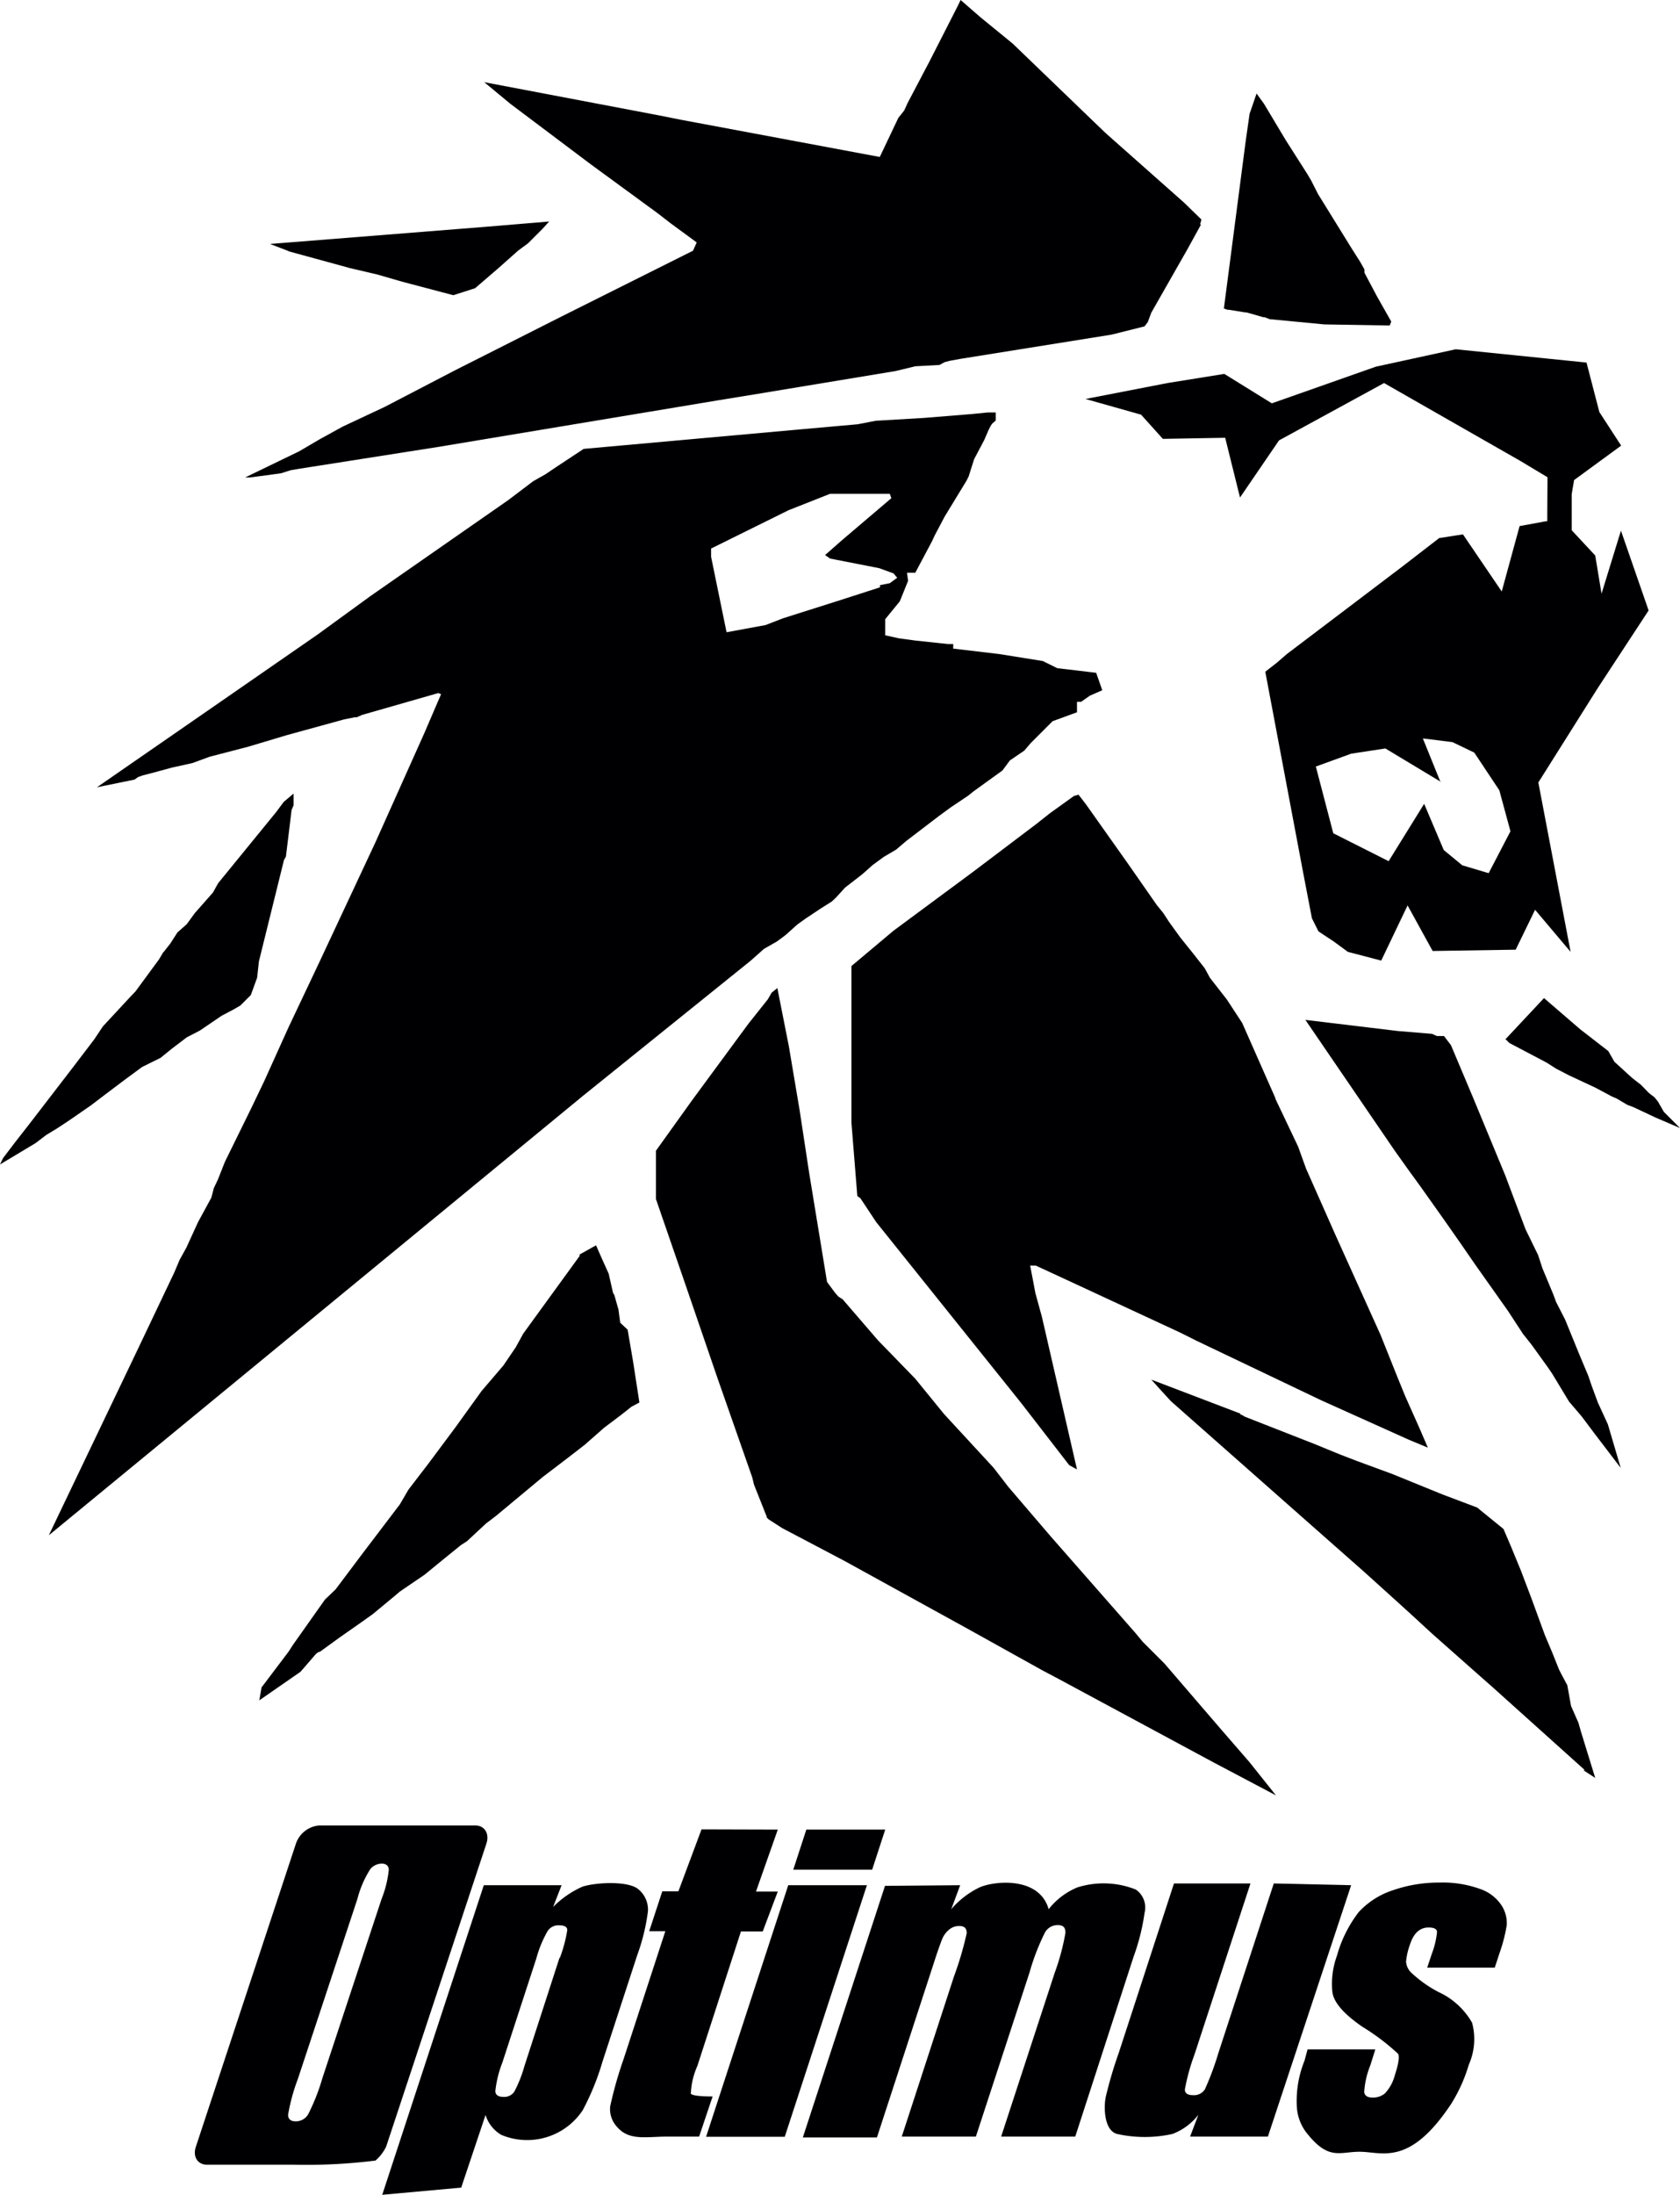 <svg xmlns="http://www.w3.org/2000/svg" viewBox="0 0 77.09 100.67"><defs><style>.cls-1{fill:#000003;fill-rule:evenodd;}</style></defs><title>logo_optimus</title><g id="Calque_2" data-name="Calque 2"><g id="Plan_1" data-name="Plan 1"><path class="cls-1" d="M62,86.47,58.18,98H54.61l.38-1a2.72,2.72,0,0,1-1.19.88,5.88,5.88,0,0,1-2.54,0c-.6-.16-.62-1.23-.52-1.7a18.92,18.92,0,0,1,.59-2l2.54-7.79h3.51l-2.57,7.85a9.36,9.36,0,0,0-.44,1.6c0,.17.12.26.37.26a.59.59,0,0,0,.55-.27,13.22,13.22,0,0,0,.62-1.67l2.54-7.77Z"/><path class="cls-1" d="M44.06,86.47l-.41,1.1a4,4,0,0,1,1.3-1c.68-.3,2.74-.51,3.17,1a3.25,3.25,0,0,1,1.32-1,4,4,0,0,1,2.68.1,1,1,0,0,1,.4,1.07,9.73,9.73,0,0,1-.5,2L49.34,98h-3.4l2.46-7.52a10.44,10.44,0,0,0,.49-1.83c0-.24-.1-.35-.35-.35a.66.66,0,0,0-.59.34,10.33,10.33,0,0,0-.71,1.84L44.78,98h-3.4l2.39-7.33a15.45,15.45,0,0,0,.59-2c0-.22-.1-.33-.35-.33a.71.71,0,0,0-.46.17,1.07,1.07,0,0,0-.32.44c-.07.17-.2.53-.38,1.09l-2.61,8h-3.4l3.77-11.54Z"/><polygon class="cls-1" points="39.78 86.47 36.01 98.01 32.4 98.01 36.17 86.47 39.78 86.47"/><polygon class="cls-1" points="40.62 83.92 40.02 85.76 36.4 85.76 37 83.92 40.62 83.92"/><path class="cls-1" d="M35.69,83.92l-1,2.84h1L35,88.59H34l-2,6.17a3.45,3.45,0,0,0-.3,1.27c.05.08.37.13,1,.13L32.08,98H30.66c-1.09,0-1.86.23-2.44-.56a1.19,1.19,0,0,1-.22-.83,18.37,18.37,0,0,1,.62-2.18l1.91-5.85h-.74l.6-1.83h.74l1.06-2.84Z"/><path class="cls-1" d="M25.68,89.83a6.41,6.41,0,0,0,.35-1.3c0-.15-.13-.22-.37-.22a.59.59,0,0,0-.53.26,5.35,5.35,0,0,0-.52,1.26l-1.56,4.78a5.06,5.06,0,0,0-.32,1.3c0,.18.14.27.37.27a.56.56,0,0,0,.5-.24,5.87,5.87,0,0,0,.46-1.16l1.62-5Zm-4.5,10.51h0l-3.64.33,4.66-14.2h3.57l-.39,1a4.39,4.39,0,0,1,1.34-.93c.59-.2,2.16-.29,2.6.14a1.2,1.2,0,0,1,.41,1,9.19,9.19,0,0,1-.49,2l-1.59,4.87a11.74,11.74,0,0,1-.91,2.24A3.06,3.06,0,0,1,23,97.92a1.61,1.61,0,0,1-.72-.91l-1.12,3.34Zm38.73-2.57a2.16,2.16,0,0,1-.4-1.09,4.91,4.91,0,0,1,.35-2.16L60,94h3.11l-.23.73a4,4,0,0,0-.28,1.2c0,.18.14.28.37.28a.86.86,0,0,0,.58-.19A1.93,1.93,0,0,0,64,95.2c.18-.55.23-.89.15-1a10.21,10.21,0,0,0-1.64-1.24c-.84-.58-1.3-1.1-1.37-1.58a3.75,3.75,0,0,1,.21-1.68,5.81,5.81,0,0,1,1-2,3.7,3.7,0,0,1,1.57-1,6.4,6.4,0,0,1,2.14-.35,5,5,0,0,1,1.85.29,1.91,1.91,0,0,1,1,.77,1.49,1.49,0,0,1,.23.89,7.25,7.25,0,0,1-.33,1.28l-.22.67h-3.1l.21-.63a3.86,3.86,0,0,0,.24-1q0-.21-.39-.21c-.47,0-.72.37-.85.78a3.1,3.1,0,0,0-.18.78.77.77,0,0,0,.27.54,5.58,5.58,0,0,0,1.22.86,3.4,3.4,0,0,1,1.54,1.41,2.89,2.89,0,0,1-.15,1.92,7.27,7.27,0,0,1-.81,1.8c-1.84,2.77-3.05,2.25-4.07,2.2S61,99.19,59.91,97.77Z"/><path class="cls-1" d="M13.44,99.29H9.5c-.43,0-.67-.37-.51-.83l4.59-13.9a1.24,1.24,0,0,1,1.06-.83h7.17c.43,0,.66.38.51.83l-4.6,13.9a2,2,0,0,1-.49.64,25.7,25.7,0,0,1-3.79.19ZM17.51,87.1h0a5,5,0,0,0,.33-1.33c0-.19-.12-.29-.33-.29a.7.7,0,0,0-.51.24,4.71,4.71,0,0,0-.6,1.38l-2.74,8.28A8.68,8.68,0,0,0,13.22,97c0,.2.12.3.35.3a.65.65,0,0,0,.58-.34,9.55,9.55,0,0,0,.65-1.66Z"/><path class="cls-1" d="M66.1,35.87l-.81-2,1.36.17,1,.48,1.15,1.73.51,1.88-1,1.92-1.21-.36-.85-.7-.9-2.12-1.63,2.63-2.54-1.28-.8-3.06L62,34.57l1.57-.24,2.56,1.54ZM26.78,50.24l7.66-6.17.62-.55.58-.33L35.9,43l.17-.13,0,0,.51-.46.39-.28.66-.44.54-.34.2-.19.41-.45.8-.62.46-.41.52-.38.56-.33.47-.4,1.52-1.16.52-.38.79-.53.25-.2L46,35.34l.34-.46.66-.45.3-.35,1-1,1.12-.41,0-.48h.19l.4-.28.57-.25-.28-.8-.92-.11-.86-.1-.67-.33-2-.32-2.11-.25,0-.21-.25,0L42,29.38l-.74-.1-.64-.14,0-.74.67-.82.38-.94-.05-.37H42l.77-1.45.12-.26.46-.87,1-1.64.1-.2.25-.79.46-.87.2-.46.1-.2.07-.1.16-.14,0-.37h-.38l-.7.07-2.22.18-2.21.13-.82.16-2.58.23-10,.9-.27.18-1,.66-.49.33-.55.31-1.15.87-6.32,4.4L14.58,29.1,9.51,32.61l-5.06,3.5,1.72-.35.17-.12.23-.08L7,35.45l.88-.24L8.83,35l.79-.29,1.77-.46,1.77-.53L15.78,33l.49-.1.05,0,.05,0,.25-.11,3.49-1,.13.05-.77,1.79-2.24,5-2.57,5.49-1.42,3-1.13,2.5-.6,1.25-1.19,2.42L10,54.1l-.19.4-.11.43-.61,1.12-.54,1.18-.31.56L8,58.36,6.34,61.85l-4.1,8.57L26.78,50.24Zm-.2,7.31.77-.43.3.68.28.62.2.88.06.1.19.67.08.6.34.32.25,1.46.29,1.88-.36.19-.48.38-.77.58-.9.79-.71.55-1.22.93-2.14,1.78-.46.35-.87.81-.28.18-.74.6-.93.76L18.35,73l0,0-.32.27-.93.77-.52.37-1,.7-.91.66-.05,0,0,0-.12.09-.71.82-1.89,1.31L12,77.4l1.24-1.64.2-.31,1.47-2.08.49-.47,1.24-1.65L18.35,69l.39-.67.92-1.2,1.23-1.65,1.21-1.68,1-1.17.57-.84.34-.62,2.6-3.58Zm42.49-9.9.19.19,1.71.9.44.28.58.3,1.22.57.73.39.25.11.47.28.31.12,1,.47,1.12.48L76.35,51l-.27-.47-.16-.2-.25-.19-.37-.38-.41-.32-.81-.74-.28-.49-1.29-1-1.66-1.43-1.78,1.9ZM56.4,14.21l.74.12.06,0,.77.22.06,0,.23.09,2.51.24,3,.05.07-.18-.64-1.13-.59-1.11,0-.1,0-.05-.19-.34-.4-.63L60.48,8.9l-.32-.63L60,8,59,6.43,58,4.76l-.34-.47-.32.93-.18,1.26-1,7.67.17.06ZM40.89,22.86,38.61,24.8l-.75.66.23.16,2.25.44.66.24.17.2-.34.25-.45.09v.1l-1.8.58-2.65.84-.8.31L33.34,29l-.71-3.46v-.38l3.56-1.76,1.9-.75h2.74l.07.2Zm17.63,27.5L57,46.92l-.7-1.07-.78-1-.24-.44-.55-.7L54.16,43l-.52-.72-.26-.4-.3-.37-1.31-1.88-1.94-2.74-.34-.44-.21.06-1.1.79-.62.49-2.91,2.2L41,42.69l-1.93,1.62,0,7.19.27,3.36.14.1.73,1.1,6.67,8.32,2.18,2.82.36.2-1.61-7-.3-1.09-.12-.64-.12-.62.26,0,1.62.75,5,2.32.78.39,5.7,2.72,2,.9,2,.9.89.37-.37-.86-.66-1.48-.34-.83-.8-2L61.44,57l-.18-.4-1.33-3-.36-1L58.81,51l-.29-.61ZM13.22,11.52l2.85.78,1.24.29,1.14.33,2.35.62,1-.32,1.07-.92.9-.8.46-.34.66-.66.31-.34-3,.25-9.81.78.86.33ZM55.11,10.3l-.61,1.11-1.67,2.93-.16.43-.15.2L51,15.35l-6.93,1.11-.49.09-.23.06-.24.13L42,16.8l-.91.22-6.35,1.05-1.84.3-9.13,1.52-3.6.6-5.54.87-.89.14-.41.07-.44.14-1.41.19-.17,0-.06,0,2.48-1.2.92-.54,1.07-.59,1.94-.91L20.85,17,25.8,14.5l6-3,.17-.38-1.2-.88-.58-.45L27.1,7.53,23.43,4.77l-1.21-1,7.9,1.5,1.16.23,9.09,1.7.85-1.79.27-.34.16-.35,1-1.9L43.94.29,44.08,0,45,.8,46.47,2l3.78,3.64.49.47,0,0,3.6,3.19.79.77-.06.22ZM64,52.78l-4.1-6,4.24.51,1.57.13.22.1.33,0,.32.42,1,2.37,1.49,3.6L70,56.38l.58,1.19.2.61.5,1.2.12.33.42.82.64,1.57.42,1,0,0,.16.47.28.76.46,1,.59,2-1.19-1.56-.6-.8L72,64.29,71.22,63,71,62.68l-.72-1-.39-.49-.7-1.07L67.69,58,67,57l-.7-1-1.12-1.58-.56-.77L64,52.78Zm8.7,28.39-4.24-3.81L68.05,77,65.7,74.92l-.77-.71-.78-.71L62.6,72.1,60.22,70l-6.49-5.73-.44-.48-.46-.51,4.09,1.56,0,.05.05,0,.15.09,3.24,1.27,1.12.46.78.3,1.63.6,2.31.94,1.59.6.13.11,1.07.87.33.77.47,1.14.47,1.24.14.38L70.89,75l.33.78.32.8.17.33.21.39.17.95.34.77.11.39.66,2.14-.52-.34ZM35.18,69.56,34.6,68.1l-.08-.33-1.59-4.54-1.55-4.52L30.1,55l0-2.22,1.67-2.33,2.57-3.49.89-1.12.18-.31.26-.21L36.2,48l.49,2.91.44,2.89.82,5,.37.5.15.17.2.13,1.62,1.88L42,63.24l1.32,1.62,2.27,2.46.68.88.65.76,1.31,1.53L52.1,74.9l.34.41,1,1,2.58,3,1.31,1.51,1.22,1.53-2.86-1.51L48.56,77l-.72-.38-3.47-1.93-5.63-3.1-2.85-1.5-.62-.4-.09-.09Zm0-.11Zm.06,0h0Zm0,0h0Zm0,0Zm0,0h0Zm0,0h0Zm0,0h0Zm0,0h0Zm0,0h0Zm0,0h0Zm0,0h0Zm0,0h0Zm0,0h0Zm0,0h0Zm-.16.15v0Zm0,0v0Zm0,0v0ZM7.5,43.68l.32-.41.32-.5.43-.38.37-.51.83-.94,0,0,.24-.43,2.66-3.26.35-.47.45-.38v.54l-.09.21-.26,2.14-.09.16L11.88,44.1l-.08.74-.29.8-.48.48-.31.18-.55.29-1,.68-.6.31-.71.54-.49.4-.85.42-.8.59,0,0-.85.64-.71.54-1,.69-.53.35-.51.31-.5.38L0,53.41l.14-.29.54-.71.71-.91,1.87-2.43,1.06-1.39.4-.6L6,45.7l.22-.23L7.3,44l.2-.34ZM58.36,18.5l-2.18-1.35-2.61.42-3.76.73,2.55.72,1,1.11,2.86-.05.68,2.74,1.79-2.62,4.82-2.63,6.25,3.57,1.25.75L71,23.53v.38l-.07,0-1.2.22-.82,3-1.78-2.62-1.09.17L64.33,26,59.05,30l-.45.39-.54.42,1.71,9.07.43,2.24.3.6.71.47.64.47,1.53.4,1.21-2.53,1.15,2.09,3.81-.06.89-1.83,1.63,1.93-1.48-7.77,2.72-4.32L75.65,28l-1.27-3.66-.89,2.89-.29-1.75-1.08-1.16V22.67l.11-.65,2.16-1.58-1-1.54-.59-2.27-6-.61-3.67.8Z"/></g></g></svg>